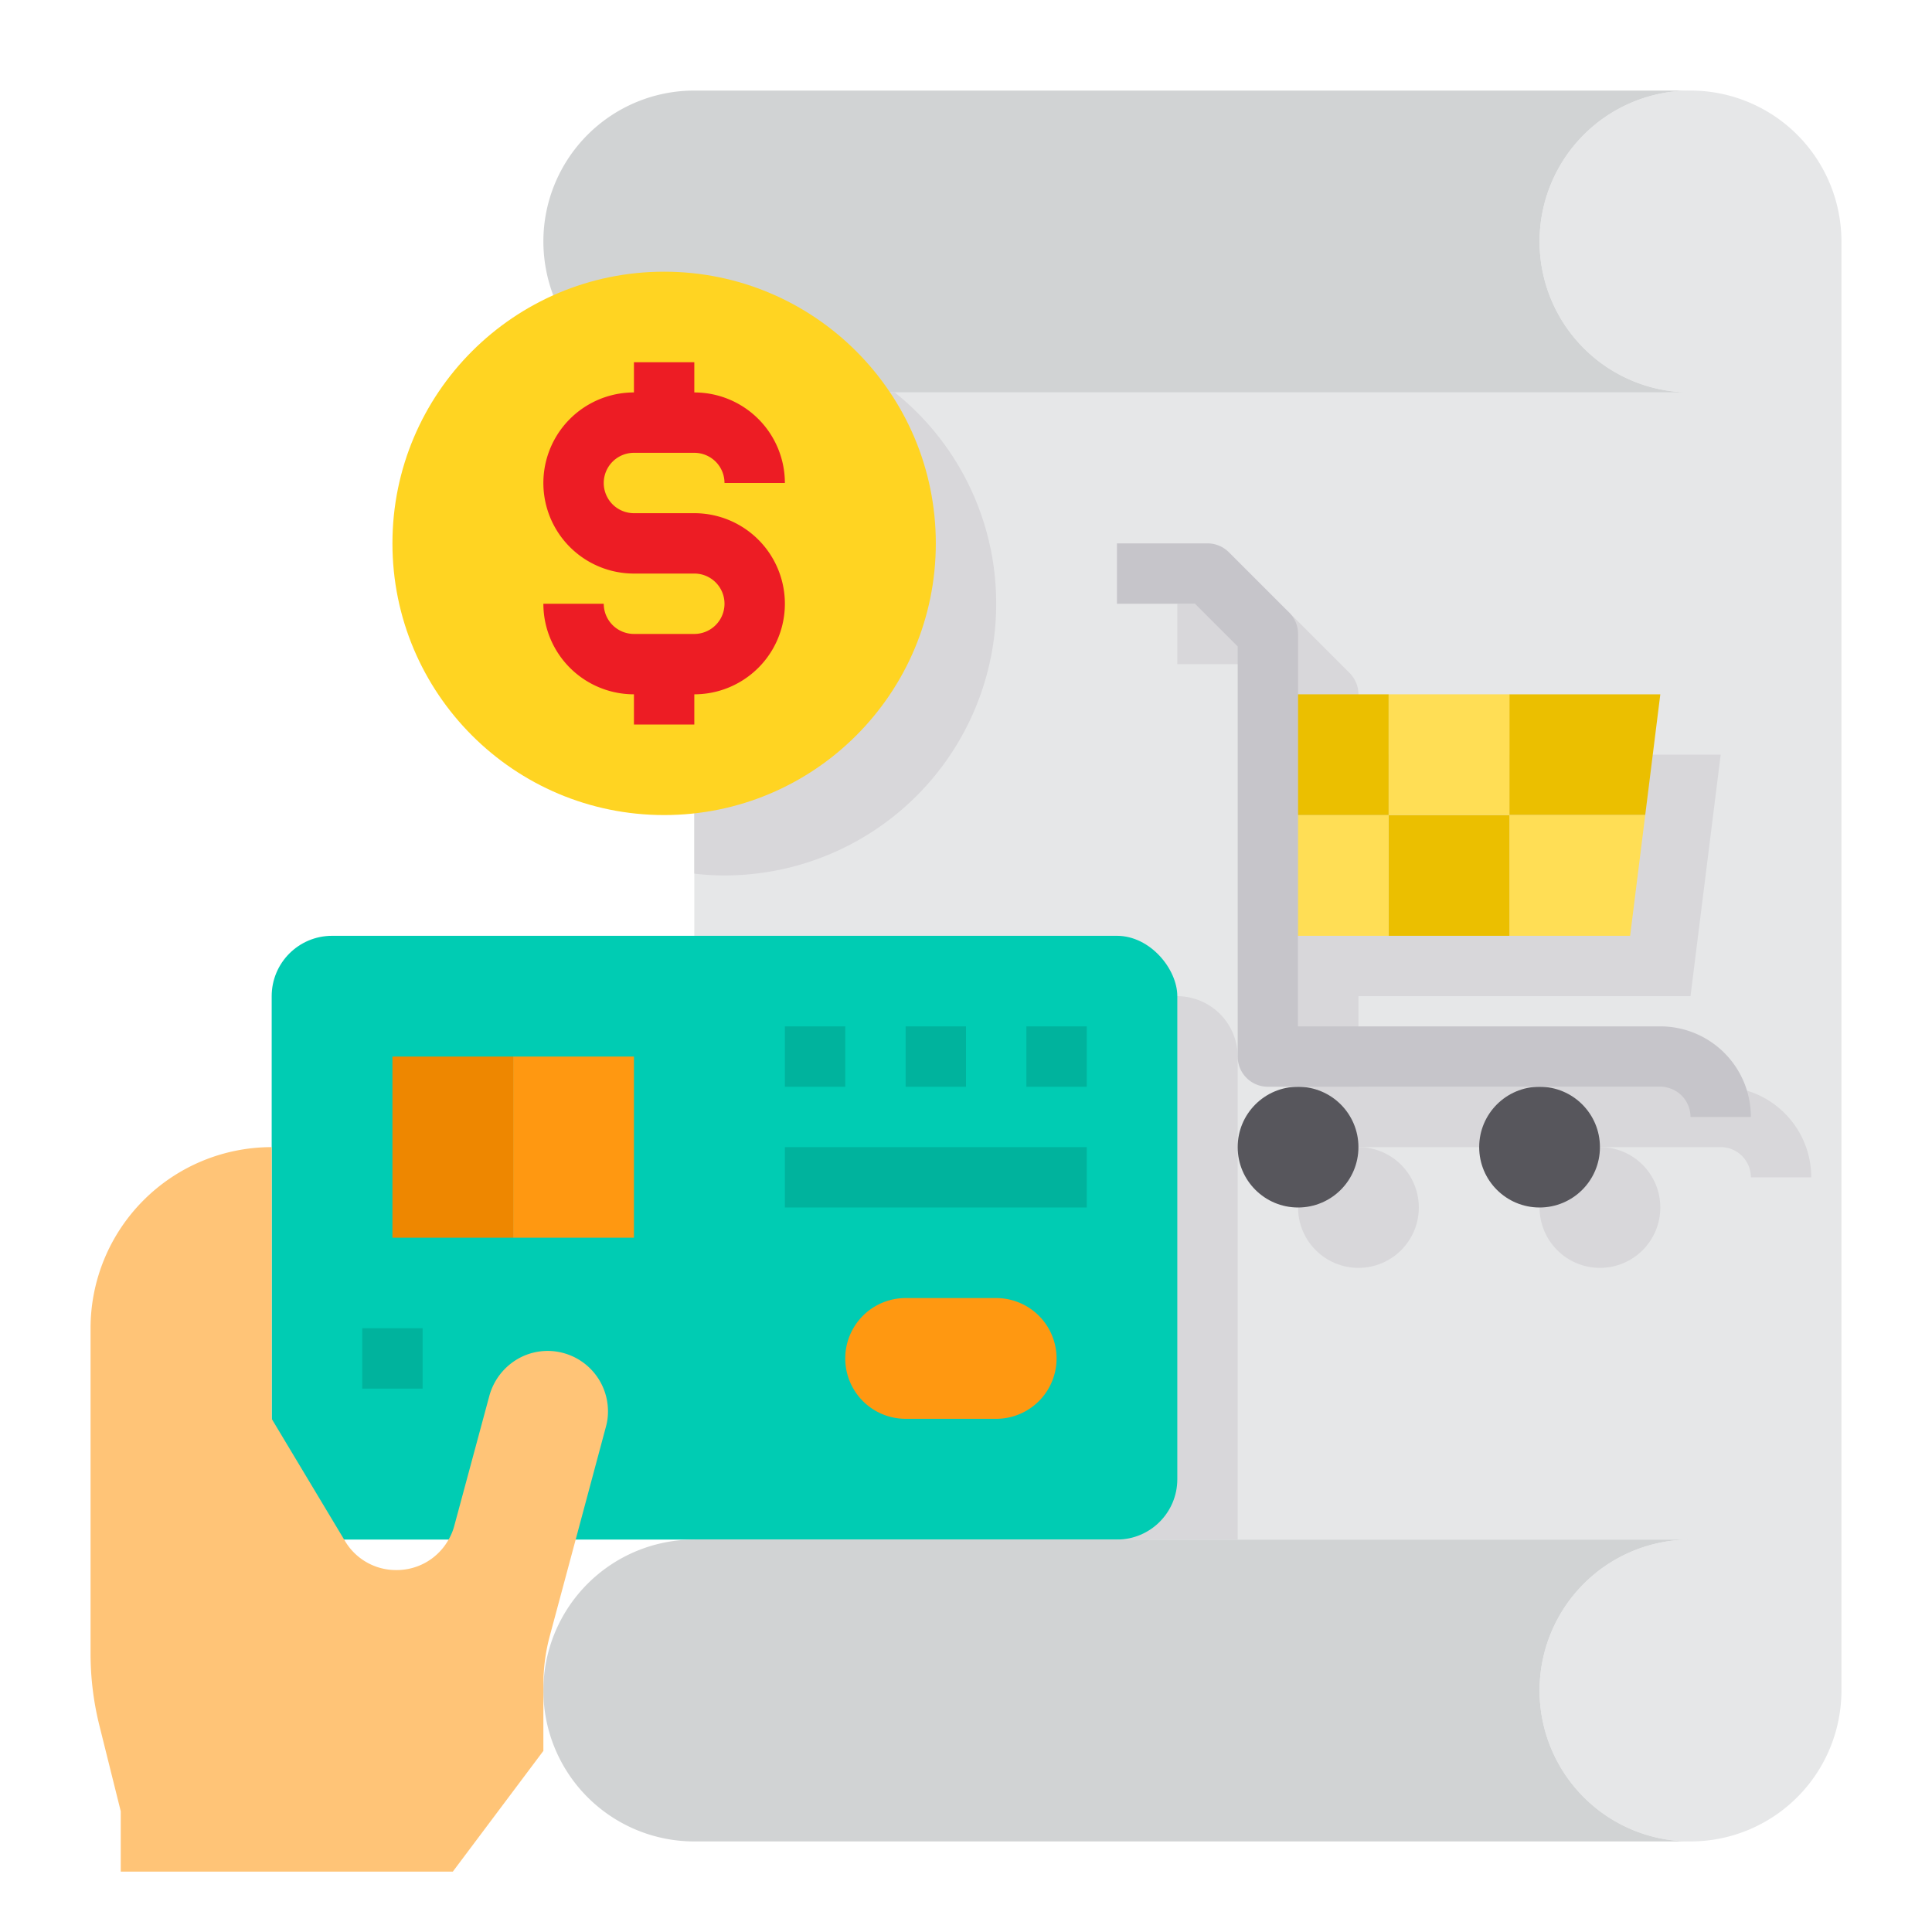 <svg height="512" viewBox="0 0 64 64" width="512" xmlns="http://www.w3.org/2000/svg"><g id="Payment-Credit_Card-Money-Shopping_Cart-Paper" data-name="Payment-Credit Card-Money-Shopping Cart-Paper"><path d="m61 8v48a5 5 0 1 1 -5-5h-33v-38h33a5 5 0 1 1 5-5z" fill="#e6e7e8"/><path d="m60 39h-2a1 1 0 0 0 -1-1h-13a1 1 0 0 1 -1-1v-13.586l-1.414-1.414h-2.586v-2h3a1 1 0 0 1 .707.293l2 2a1 1 0 0 1 .293.707v13h12a3 3 0 0 1 3 3z" fill="#d8d7da"/><path d="m41 35v16h-18v-18h16a2.006 2.006 0 0 1 2 2z" fill="#d8d7da"/><rect fill="#00ccb3" height="20" rx="2" width="30" x="9" y="31"/><path d="m56 13h-33a4.712 4.712 0 0 1 -1-.1 5 5 0 0 1 -3.67-3.11 5.078 5.078 0 0 1 -.33-1.79 5 5 0 0 1 5-5h33a5 5 0 0 0 0 10z" fill="#d1d3d4"/><path d="m37 51h19a5 5 0 0 0 0 10h-33a5 5 0 0 1 0-10z" fill="#d1d3d4"/><path d="m52 25h-4-4v4 4h4 4 4l.5-4 .5-4z" fill="#d8d7da"/><circle cx="53" cy="40" fill="#d8d7da" r="2"/><circle cx="45" cy="40" fill="#d8d7da" r="2"/><path d="m55 23-.5 4h-4.5v-4z" fill="#ebbf00"/><path d="m54.5 27-.5 4h-4v-4z" fill="#ffde55"/><circle cx="51" cy="38" fill="#57565c" r="2"/><path d="m46 27h4v4h-4z" fill="#ebbf00"/><path d="m46 23h4v4h-4z" fill="#ffde55"/><path d="m42 27h4v4h-4z" fill="#ffde55"/><path d="m42 23h4v4h-4z" fill="#ebbf00"/><circle cx="43" cy="38" fill="#57565c" r="2"/><path d="m33 43a2 2 0 0 1 0 4h-3a2 2 0 0 1 0-4z" fill="#ff9811"/><path d="m17 35h4v6h-4z" fill="#ff9811"/><path d="m13 35h4v6h-4z" fill="#ee8700"/><path d="m20.14 46.75a1.861 1.861 0 0 1 -.07.52l-1 3.73-.87 3.24a6.216 6.216 0 0 0 -.2 1.55v2.21l-3 4h-11v-2l-.7-2.81a9.842 9.842 0 0 1 -.3-2.42v-10.77a6 6 0 0 1 6-6v9l2.4 4 .03.05a1.96 1.96 0 0 0 1.68.96h.02a1.964 1.964 0 0 0 1.73-1.01 1.859 1.859 0 0 0 .19-.46l1.16-4.3a2.033 2.033 0 0 1 .97-1.24 1.981 1.981 0 0 1 1.48-.18 2 2 0 0 1 1.48 1.93z" fill="#ffc477"/><path d="m33 20a9 9 0 0 1 -9 9 8.262 8.262 0 0 1 -1-.06v-15.94h6.64a8.945 8.945 0 0 1 3.36 7z" fill="#d8d7da"/><circle cx="22" cy="18" fill="#ffd422" r="9"/><g fill="#00b39d"><path d="m34 34h2v2h-2z"/><path d="m30 34h2v2h-2z"/><path d="m26 34h2v2h-2z"/><path d="m12 44h2v2h-2z"/><path d="m26 38h10v2h-10z"/></g><path d="m58 37h-2a1 1 0 0 0 -1-1h-13a1 1 0 0 1 -1-1v-13.586l-1.414-1.414h-2.586v-2h3a1 1 0 0 1 .707.293l2 2a1 1 0 0 1 .293.707v13h12a3 3 0 0 1 3 3z" fill="#c6c5ca"/><path d="m23 17h-2a1 1 0 0 1 0-2h2a1 1 0 0 1 1 1h2a3 3 0 0 0 -3-3v-1h-2v1a3 3 0 0 0 0 6h2a1 1 0 0 1 0 2h-2a1 1 0 0 1 -1-1h-2a3 3 0 0 0 3 3v1h2v-1a3 3 0 0 0 0-6z" fill="#ed1c24"/></g></svg>